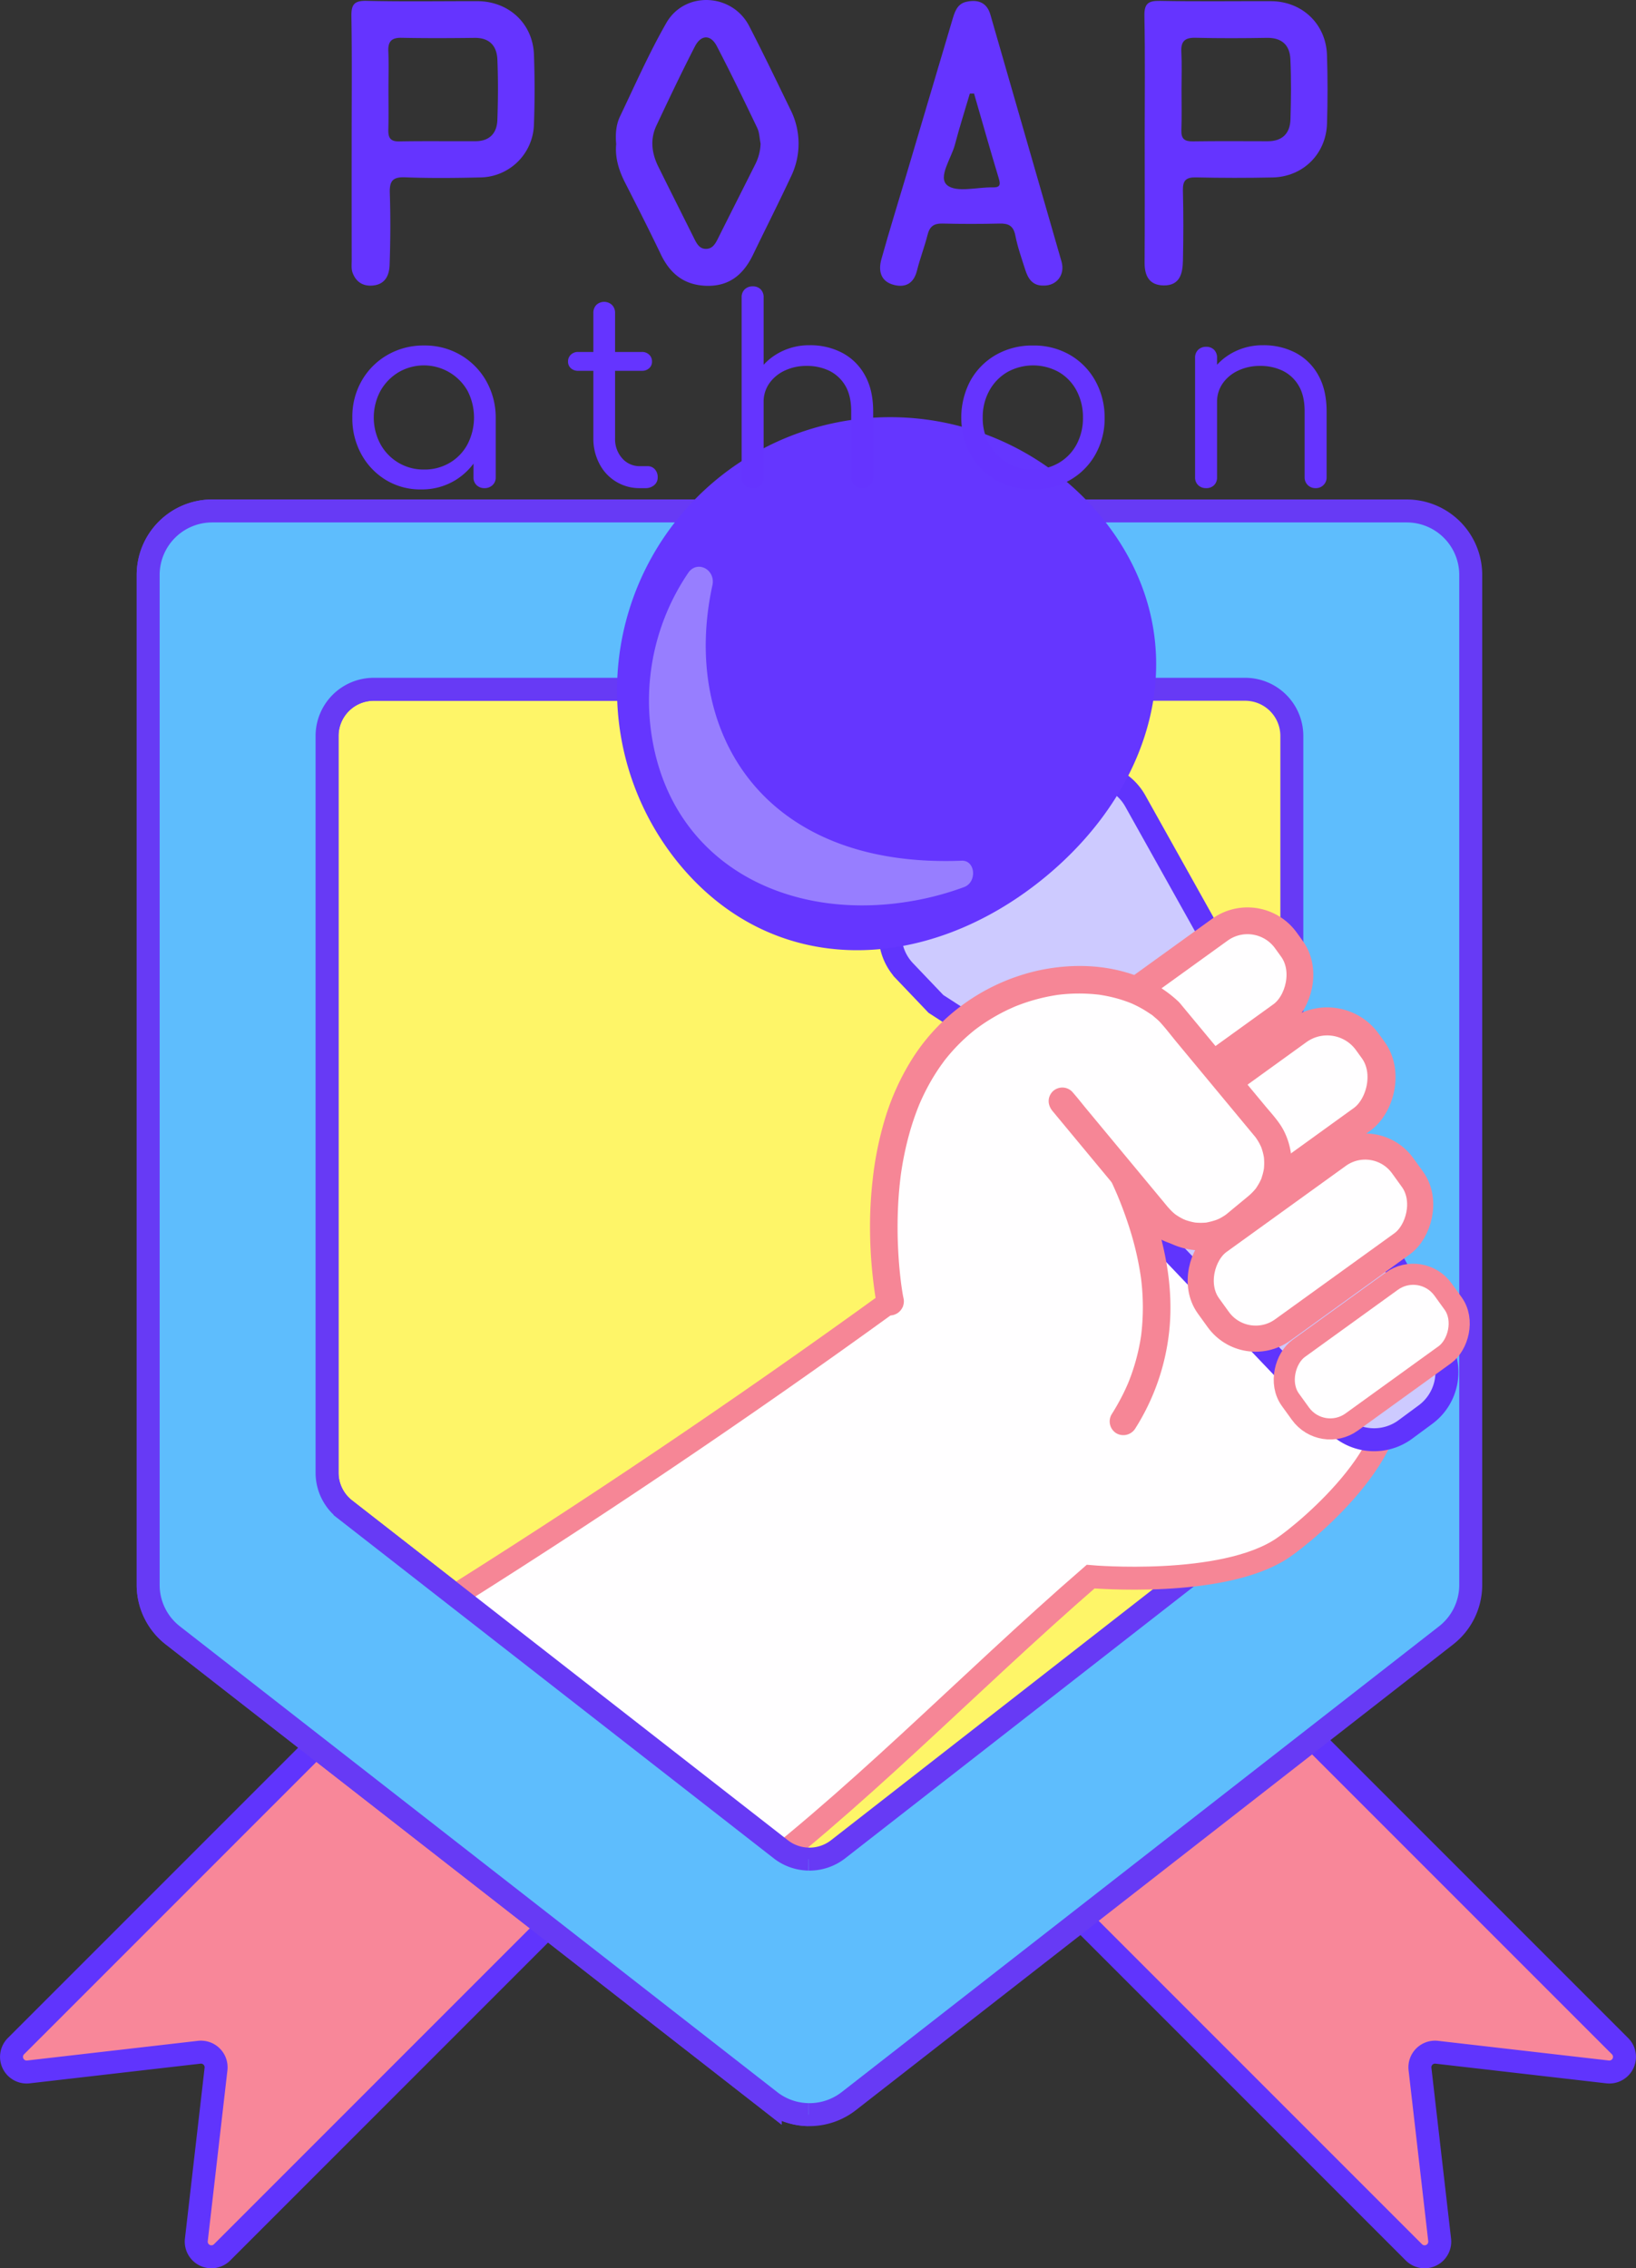 <svg id="Layer_2" data-name="Layer 2" xmlns="http://www.w3.org/2000/svg" viewBox="0 0 844.825 1171.091"><rect x="0" y="0" width="844.825" height="1171.091" fill="#333333" stroke="none"/><defs><style>.cls-1{fill:#f88799;}.cls-1,.cls-6{stroke:#6034fd;}.cls-1,.cls-10,.cls-11,.cls-12,.cls-4,.cls-5,.cls-6,.cls-9{stroke-miterlimit:10;}.cls-1,.cls-4,.cls-5,.cls-6{stroke-width:11.857px;}.cls-2,.cls-4{fill:#5ebdfd;}.cls-3{fill:#fef568;}.cls-4{stroke:#673af5;}.cls-10,.cls-11,.cls-12,.cls-14,.cls-5,.cls-9{fill:#fffeff;}.cls-10,.cls-11,.cls-12,.cls-5,.cls-9{stroke:#f68696;}.cls-6{fill:#cdcaff;}.cls-7{fill:#6536ff;}.cls-8{fill:#cbc6ff;opacity:0.5;}.cls-9{stroke-width:10.892px;}.cls-10{stroke-width:13.482px;}.cls-11{stroke-width:14.472px;}.cls-12{stroke-width:13.824px;}.cls-13{fill:#f68696;}.cls-15{fill:#6534ff;}</style></defs><path class="cls-1" d="M907.159,1365.391,692.283,1580.266a7.821,7.821,0,0,1-13.301-6.425l10.154-88.217a7.821,7.821,0,0,0-8.665-8.665l-88.217,10.154a7.821,7.821,0,0,1-6.425-13.301L800.707,1258.938a7.821,7.821,0,0,1,11.061,0l95.392,95.392A7.821,7.821,0,0,1,907.159,1365.391Z" transform="translate(-577.588 -417.419)"/><path class="cls-1" d="M1092.841,1365.391l214.876,214.876a7.821,7.821,0,0,0,13.301-6.425l-10.154-88.217a7.821,7.821,0,0,1,8.665-8.665l88.217,10.154a7.821,7.821,0,0,0,6.425-13.301L1199.293,1258.938a7.821,7.821,0,0,0-11.061,0l-95.392,95.392A7.821,7.821,0,0,0,1092.841,1365.391Z" transform="translate(-577.588 -417.419)"/><path class="cls-2" d="M1235.403,1216.678l-224.996,175.4a24.107,24.107,0,0,1-29.643,0L755.768,1216.678a24.107,24.107,0,0,1-9.285-19.012V817.315A24.107,24.107,0,0,1,770.59,793.208h449.992a24.107,24.107,0,0,1,24.107,24.107v380.351A24.107,24.107,0,0,1,1235.403,1216.678Z" transform="translate(-577.588 -417.419)"/><path class="cls-3" d="M1235.403,1196.751,1010.407,1372.151a24.107,24.107,0,0,1-29.643,0L755.768,1196.751a24.107,24.107,0,0,1-9.285-19.012V797.387a24.107,24.107,0,0,1,24.107-24.107h449.992a24.107,24.107,0,0,1,24.107,24.107v380.351A24.107,24.107,0,0,1,1235.403,1196.751Z" transform="translate(-577.588 -417.419)"/><path class="cls-4" d="M1304.022,681.214h-616.877a33.049,33.049,0,0,0-33.046,33.046v521.416a33.028,33.028,0,0,0,12.735,26.062l308.439,240.45a33.056,33.056,0,0,0,40.634,0l308.439-240.45a33.052,33.052,0,0,0,12.723-26.062V714.26A33.049,33.049,0,0,0,1304.022,681.214Zm-59.333,496.528a24.108,24.108,0,0,1-9.284,19.007l-225,175.402a24.103,24.103,0,0,1-29.643,0L755.774,1196.748a24.084,24.084,0,0,1-9.296-19.007V797.39A24.113,24.113,0,0,1,770.595,773.284h449.988a24.102,24.102,0,0,1,24.105,24.105Z" transform="translate(-577.588 -417.419)"/><path class="cls-5" d="M798.585,1250.057q122.261-76.322,238.67-160.663s-21.96-108.501,47.806-151.683c34.134-21.128,75.721-18.053,96.513,2.305l110.478,186.797c17.441,33.922-39.023,81.094-52.324,89.961-30.978,20.651-98.948,14.629-98.948,14.629-64.635,56.073-122.459,117.13-188.376,165.771" transform="translate(-577.588 -417.419)"/><path class="cls-4" d="M995.052,1377.237a24.042,24.042,0,0,1-14.288-5.087l-224.988-175.402a24.083,24.083,0,0,1-9.296-19.007V797.39a24.113,24.113,0,0,1,24.117-24.105H995.052V681.214H687.147a33.049,33.049,0,0,0-33.046,33.046v521.416a33.028,33.028,0,0,0,12.735,26.062l308.439,240.45a32.961,32.961,0,0,0,19.778,6.972" transform="translate(-577.588 -417.419)"/><path class="cls-6" d="M1313.708,1147.748l-10.388,7.666a27.22,27.22,0,0,1-35.861-3.115l-101.156-106.061c.074-42.252-52.606-76.385-105.391-110.502l-16.136-16.918a27.221,27.221,0,0,1,3.535-40.689l75.617-55.804a27.22,27.22,0,0,1,39.923,8.618l157.453,281.619A27.22,27.22,0,0,1,1313.708,1147.748Z" transform="translate(-577.588 -417.419)"/><path class="cls-7" d="M1146.683,684.748c49.12,60.492,30.058,137.228-30.434,186.348s-139.507,52.024-188.627-8.469A141.093,141.093,0,0,1,1146.683,684.748Z" transform="translate(-577.588 -417.419)"/><path class="cls-8" d="M1074.169,861.787c7.202-.282,8.055,11.087,1.3,13.602a150.847,150.847,0,0,1-26.935,7.218c-64.179,11.089-122.98-19.081-134.069-83.26a117.541,117.541,0,0,1,18.472-86.097c4.664-6.904,14.311-1.773,12.535,6.367C929.14,794.454,970.725,865.842,1074.169,861.787Z" transform="translate(-577.588 -417.419)"/><rect class="cls-9" x="1262.534" y="1066.614" width="46.816" height="97.219" rx="18.964" transform="translate(859.53 -997.635) rotate(54.162)"/><rect class="cls-10" x="1227.076" y="997.229" width="56.372" height="123.69" rx="23.85" transform="matrix(0.585, 0.811, -0.811, 0.585, 801.294, -996.038)"/><rect class="cls-11" x="1199.25" y="927.925" width="56.372" height="142.534" rx="25.583" transform="translate(741.214 -998.301) rotate(54.162)"/><rect class="cls-12" x="1162.206" y="877.215" width="54.302" height="135.003" rx="24.451" transform="matrix(0.585, 0.811, -0.811, 0.585, 681.269, -990.012)"/><path class="cls-13" d="M1163.865,1154.881a116.914,116.914,0,0,0,17.55-50.683c1.814-17.63-.706-35.639-5.643-52.587a224.144,224.144,0,0,0-11.907-31.147,7.15,7.15,0,0,0-4.252-3.269,7.271,7.271,0,0,0-5.482.717c-3.494,2.253-4.226,6.108-2.552,9.734,1.004,2.174,1.97,4.364,2.922,6.562q.454,1.068-.163-.391.183.435.364.871.361.869.715,1.74.615,1.515,1.207,3.039,2.481,6.387,4.526,12.932a157.608,157.608,0,0,1,5.719,25.379l-.254-1.891a120.113,120.113,0,0,1,.191,31.53l.254-1.891a106.348,106.348,0,0,1-5.425,22.122q-.496,1.364-1.03,2.714-.23.581-.466,1.16-.158.387-.319.772.672-1.585.226-.543c-.789,1.808-1.611,3.599-2.489,5.366a118.525,118.525,0,0,1-5.979,10.586,7.178,7.178,0,0,0,2.552,9.734,7.266,7.266,0,0,0,9.734-2.552Z" transform="translate(-577.588 -417.419)"/><path class="cls-14" d="M1037.255,1089.393s-21.96-108.501,47.806-151.683c34.134-21.128,75.721-18.053,96.513,2.305l49.302,59.413a28.899,28.899,0,0,1-3.785,40.694l-10.946,9.083a28.899,28.899,0,0,1-40.694-3.785L1126.149,986.007" transform="translate(-577.588 -417.419)"/><path class="cls-13" d="M1044.115,1087.502c-.526-2.604-.9-5.245-1.255-7.876l.254,1.891q-1.194-8.885-1.668-17.847a227.793,227.793,0,0,1-.035-24.764q.428-7.917,1.473-15.783l-.254,1.891a165.056,165.056,0,0,1,4.79-23.232q1.699-5.942,3.92-11.718.5-1.291,1.027-2.572c.106-.256.214-.512.32-.768-.949,2.296-.5,1.183-.282.677q.33-.766.671-1.528,1.253-2.803,2.652-5.537a107.504,107.504,0,0,1,6.422-10.931c1.168-1.74,2.404-3.425,3.66-5.102-1.581,2.11-.414.536-.052.081q.493-.621.996-1.233,1.057-1.287,2.158-2.537a94.186,94.186,0,0,1,9.347-9.227q1.205-1.034,2.446-2.027c.238-.19.478-.378.716-.568.947-.752-1.293.981-.594.457.533-.4,1.061-.805,1.598-1.198q2.774-2.034,5.69-3.864a98.208,98.208,0,0,1,9.086-5.056c1.499-.733,3.026-1.398,4.548-2.082-1.967.884-.601.255-.173.081q.667-.272,1.339-.533,1.241-.484,2.494-.934a96.217,96.217,0,0,1,19.299-4.734l-1.891.254a88.46,88.46,0,0,1,23.15-.116l-1.891-.254a76.999,76.999,0,0,1,10.554,2.155q2.557.718,5.054,1.629c.74.271,1.471.56,2.203.851,1.017.405-.769-.33-.771-.331.205.068.418.179.613.265q.609.267,1.213.547a57.252,57.252,0,0,1,8.606,4.916,10.453,10.453,0,0,1,1.927,1.406c.015.017-1.515-1.203-.692-.528.122.1.246.197.369.297q.55.446,1.088.908a26.57,26.57,0,0,1,2.323,2.135c3.173,3.469,6.04,7.279,9.042,10.896l18.297,22.049,16.799,20.244,4.477,5.395c.223.269.448.537.669.807a5.596,5.596,0,0,1,.457.564c-.019-.031-1.092-1.496-.46-.582.135.196.279.386.414.582q.755,1.088,1.408,2.242c.43.759.806,1.541,1.182,2.327.51,1.067-.646-1.63-.117-.268q.279.719.52,1.453a29.672,29.672,0,0,1,1.149,4.958l-.254-1.891a30.197,30.197,0,0,1,0,8.054l.254-1.891a29.733,29.733,0,0,1-1.577,6.194c-.079.211-.169.419-.246.631.71-1.959.527-1.208.32-.762-.216.463-.428.927-.66,1.382a28.696,28.696,0,0,1-1.642,2.811,8.725,8.725,0,0,1-1,1.413c.014-.014,1.187-1.456.468-.617-.152.177-.297.36-.448.538a29.002,29.002,0,0,1-2.462,2.549c-.603.552-1.234,1.07-1.863,1.592-3.575,2.967-7.183,5.898-10.733,8.895,1.785-1.507.226-.196-.293.155q-.805.544-1.645,1.033-.755.44-1.536.833c-.573.289-2.678,1.014-.347.216a38.014,38.014,0,0,1-6.89,1.859l1.891-.254a30.197,30.197,0,0,1-8.054 0l1.891.254a30.151,30.151,0,0,1-4.273-.93q-.971-.29-1.921-.647c-.158-.06-.315-.126-.474-.184-.69-.249,1.025.462.916.394a10.698,10.698,0,0,0-1.082-.494,28.704,28.704,0,0,1-3.851-2.236c-.285-.197-.561-.406-.845-.605-.567-.399.782.647.75.583-.055-.109-.312-.251-.407-.33q-.883-.727-1.708-1.522a45.225,45.225,0,0,1-3.331-3.736l-10.228-12.325-15.593-18.79-14.759-17.785c-2.484-2.993-4.876-6.103-7.47-9.002-.04-.044-.076-.092-.114-.137a7.146,7.146,0,0,0-5.031-2.084,7.24,7.24,0,0,0-5.031,2.084c-2.806,3.057-2.545,6.994,0,10.061l7.584,9.14,16.748,20.183,16.905,20.371c2.685,3.235,5.354,6.484,8.054,9.706,9.424,11.247,26.255,15.713,39.944,10.212a40.115,40.115,0,0,0,10.833-6.424c1.023-.84,2.037-1.691,3.056-2.536,2.764-2.294,5.572-4.545,8.294-6.889a35.26,35.26,0,0,0,11.299-19.358,37.193,37.193,0,0,0-2.923-23.506c-2.42-5.109-6.606-9.469-10.204-13.805l-15.719-18.943-17.492-21.08-10.444-12.586a12.812,12.812,0,0,0-1.122-1.187,61.629,61.629,0,0,0-8.263-6.492,68.812,68.812,0,0,0-18.758-8.452c-14.673-4.241-30.463-4.124-45.315-.885a104.833,104.833,0,0,0-41.996,20.04,102.336,102.336,0,0,0-23.284,26.055,127.489,127.489,0,0,0-13.719,30.389,174.379,174.379,0,0,0-6.373,31.588,212.834,212.834,0,0,0-1.337,27.47q.15,10.802,1.29,21.561c.5,4.703,1.107,9.406,1.923,14.066.094.537.189,1.075.297,1.61.738,3.654,5.271,6.095,8.751,4.969a7.291,7.291,0,0,0,4.969-8.751Z" transform="translate(-577.588 -417.419)"/><path class="cls-15" d="M778.185,463.274c0,7.009.13,14.014-.053,21.024-.108,4.046.866,6.216,5.565,6.132,13.161-.237,26.334-.048,39.491-.11,7.188-.029,10.996-4.116,11.24-10.941.365-10.358.429-20.747.013-31.112-.275-7.067-3.962-11.378-11.756-11.29-12.603.154-25.215.209-37.813-.037-5.204-.099-6.961,1.985-6.748,6.979.27,6.453.062,12.904.062,19.355M759.193,489.199c0-21.066.213-42.134-.139-63.199-.108-6.099,1.282-8.291,7.825-8.14,19.078.453,38.172.134,57.259.169,16.147.037,28.583,11.512,29.175,27.515.442,12.062.457,24.17-.009,36.228a28.089,28.089,0,0,1-27.811,27.253c-12.902.314-25.837.444-38.73-.059-6.543-.253-8.087,2.069-7.878,8.192.409,12.335.328,24.72-.101,37.055-.176,5.231-2.183,10.026-8.669,10.62-5.209.481-8.733-1.955-10.459-6.616-.741-2.01-.444-4.437-.444-6.664q-.05-31.176-.018-62.353" transform="translate(-577.588 -417.419)"/><path class="cls-15" d="M1187.719,463.617c0,7.007.178,14.023-.077,21.017-.145,4.45,1.625,5.849,5.921,5.778,12.882-.191,25.78-.092,38.658-.07,7.572.015,11.548-4.052,11.765-11.306.312-10.356.422-20.758-.046-31.103-.325-7.155-4.369-11.092-12.075-10.963-12.319.207-24.656.259-36.971-.04-5.517-.132-7.555,1.871-7.269,7.335.345,6.44.095,12.898.095,19.351m-19.012,25.316c0-21.064.268-42.143-.149-63.195-.134-6.504,1.97-7.979,8.109-7.86,19.072.376,38.172.101,57.259.154,15.998.037,28.392,11.726,28.911,27.774.391,11.778.374,23.596.018,35.384-.479,15.736-12.407,27.517-28.106,27.851q-19.772.422-39.574-.031c-5.13-.103-6.86,1.565-6.741,6.73.301,12.064.286,24.151.018,36.221-.141,6.466-1.438,12.92-9.923,12.821-7.445-.088-9.918-4.859-9.872-11.809.143-21.343.053-42.688.053-64.039" transform="translate(-577.588 -417.419)"/><path class="cls-15" d="M970.351,491.595c-.55-2.724-.565-5.701-1.733-8.129-6.779-14.164-13.619-28.308-20.87-42.23-3.162-6.062-8.14-6-11.326.182-6.921,13.46-13.421,27.15-19.865,40.843-3.329,7.073-2.441,14.241.941,21.097,6.079,12.319,12.278,24.597,18.407,36.899,1.405,2.812,2.825,5.816,6.526,5.646,3.184-.145,4.611-2.74,5.908-5.334,6.398-12.796,12.871-25.553,19.269-38.339a25.21,25.21,0,0,0,2.742-10.635m-74.565.22c-.451-5.099-.092-9.967,1.977-14.298,7.742-16.193,14.995-32.679,23.895-48.224,9.542-16.675,33.996-15.452,42.793,1.563,7.335,14.199,14.252,28.629,21.246,42.998a38.91,38.91,0,0,1,.253,34.935c-6.299,13.463-13.027,26.727-19.485,40.109-4.925,10.2-12.267,16.486-24.267,16.073-11.398-.396-18.612-6.315-23.385-16.292-5.934-12.405-12.157-24.656-18.407-36.903-3.269-6.396-5.283-12.988-4.619-19.96" transform="translate(-577.588 -417.419)"/><path class="cls-15" d="M1080.583,465.701c-.732.015-1.438.029-2.179.046-2.579,8.749-5.367,17.445-7.678,26.27-1.878,7.207-8.944,16.864-4.039,20.995,4.787,4.017,15.459.976,23.544,1.146,3.527.081,4.197-1.093,3.16-4.507-4.428-14.606-8.557-29.293-12.807-43.95m35.74,99.155c-5.589.108-7.869-3.659-9.303-8.162-1.864-5.871-3.96-11.728-5.127-17.744-.994-4.991-3.527-6.222-8.144-6.108q-14.716.359-29.447-.004c-4.384-.117-6.625,1.427-7.695,5.725-1.581,6.236-3.92,12.275-5.488,18.531-1.623,6.521-5.785,8.953-11.838,7.44-6.948-1.735-8.23-7.302-6.548-13.304,4.054-14.562,8.573-28.999,12.871-43.486q11.85-39.854,23.669-79.718c1.2-4.101,2.436-8.52,7.126-9.626,5.725-1.361,10.71-.04,12.599,6.51q18.42,63.751,36.749,127.529c1.983,6.97-2.608,12.629-9.424,12.416" transform="translate(-577.588 -417.419)"/><path class="cls-15" d="M795.013,670.105a34.142,34.142,0,0,1-18.139-4.87,35.281,35.281,0,0,1-12.669-13.269,38.289,38.289,0,0,1-4.674-18.951,37.279,37.279,0,0,1,4.872-19.078,35.804,35.804,0,0,1,13.276-13.274,37.065,37.065,0,0,1,18.94-4.875,36.421,36.421,0,0,1,18.742,4.875,36.029,36.029,0,0,1,13.208,13.274,38.36,38.36,0,0,1,5.009,19.078l-4.536,2.137a35.666,35.666,0,0,1-4.466,17.814,33.602,33.602,0,0,1-12.139,12.544A33.229,33.229,0,0,1,795.013,670.105Zm1.603-10.268a25.398,25.398,0,0,0,13.208-3.474,24.502,24.502,0,0,0,9.208-9.611,30.112,30.112,0,0,0,0-27.55,25.928,25.928,0,0,0-35.623-9.6,26.229,26.229,0,0,0-9.342,9.6,29.095,29.095,0,0,0,0,27.55,25.255,25.255,0,0,0,22.55,13.084Zm31.222,9.602a5.729,5.729,0,0,1-4.138-1.537,5.341,5.341,0,0,1-1.596-4.063V641.826l2.535-11.741,8.938,2.931v30.824a5.234,5.234,0,0,1-1.673,4.063A5.788,5.788,0,0,1,827.837,669.439Z" transform="translate(-577.588 -417.419)"/><path class="cls-15" d="M876.129,608.867a5.387,5.387,0,0,1-3.74-1.328,4.485,4.485,0,0,1-1.464-3.474,4.682,4.682,0,0,1,1.464-3.533,5.183,5.183,0,0,1,3.74-1.405h32.952a5.162,5.162,0,0,1,3.731,1.405,4.679,4.679,0,0,1,1.467,3.533,4.479,4.479,0,0,1-1.467,3.474,5.361,5.361,0,0,1-3.731,1.328Zm32.022,60.572a23.144,23.144,0,0,1-21.011-12.548,27.581,27.581,0,0,1-3.138-13.197V578.987a5.751,5.751,0,0,1,1.533-4.138,5.899,5.899,0,0,1,8.071,0,5.625,5.625,0,0,1,1.603,4.138v64.708a14.874,14.874,0,0,0,3.665,10.336,11.933,11.933,0,0,0,9.27,4.068h3.87a4.837,4.837,0,0,1,3.731,1.609,5.858,5.858,0,0,1,1.469,4.131,5.061,5.061,0,0,1-1.805,4.063,6.843,6.843,0,0,1-4.604,1.537h-2.654Z" transform="translate(-577.588 -417.419)"/><path class="cls-15" d="M966.314,640.757a5.479,5.479,0,0,1-5.741-5.732V570.988a5.525,5.525,0,0,1,1.603-4.197,5.717,5.717,0,0,1,4.138-1.535,5.483,5.483,0,0,1,4.072,1.535,5.668,5.668,0,0,1,1.535,4.197V635.025a5.735,5.735,0,0,1-1.535,4.138A5.415,5.415,0,0,1,966.314,640.757Zm0,28.682a5.751,5.751,0,0,1-4.138-1.537,5.361,5.361,0,0,1-1.603-4.063V602.203a5.533,5.533,0,0,1,1.603-4.2,5.735,5.735,0,0,1,4.138-1.535,5.5,5.5,0,0,1,4.072,1.535,5.673,5.673,0,0,1,1.535,4.2v61.636a5.28,5.28,0,0,1-5.607,5.6Zm56.575,0a5.561,5.561,0,0,1-4.14-1.603,5.449,5.449,0,0,1-1.603-3.997V629.816q0-8.13-3.056-13.278a19.648,19.648,0,0,0-8.214-7.671,26.424,26.424,0,0,0-11.807-2.533,25.851,25.851,0,0,0-11.211,2.403,19.825,19.825,0,0,0-8.001,6.605,16.485,16.485,0,0,0-2.937,9.674h-7.603a28.215,28.215,0,0,1,4.336-15.013,30.435,30.435,0,0,1,11.275-10.477,32.271,32.271,0,0,1,15.74-3.868,35.312,35.312,0,0,1,16.871,3.94,28.645,28.645,0,0,1,11.677,11.543q4.271,7.599,4.276,18.674v34.023a5.484,5.484,0,0,1-5.602,5.6Z" transform="translate(-577.588 -417.419)"/><path class="cls-15" d="M1111.067,670.105a37.649,37.649,0,0,1-19.142-4.802,34.991,34.991,0,0,1-13.139-13.197,40.584,40.584,0,0,1,0-38.299,34.904,34.904,0,0,1,13.139-13.205,37.671,37.671,0,0,1,19.142-4.802,37.005,37.005,0,0,1,18.946,4.802,35.084,35.084,0,0,1,13.076,13.205,38.914,38.914,0,0,1,4.927,19.208,37.766,37.766,0,0,1-4.802,19.091,34.837,34.837,0,0,1-13.146,13.197A37.33,37.33,0,0,1,1111.067,670.105Zm0-10.268a25.669,25.669,0,0,0,13.346-3.474,24.266,24.266,0,0,0,9.14-9.534,28.71,28.71,0,0,0,3.267-13.814,29.099,29.099,0,0,0-3.267-13.872,24.187,24.187,0,0,0-9.14-9.606,27.42,27.42,0,0,0-26.677,0,25.085,25.085,0,0,0-9.281,9.606,28.153,28.153,0,0,0-3.395,13.872,27.785,27.785,0,0,0,3.395,13.814,25.244,25.244,0,0,0,9.281,9.534A25.634,25.634,0,0,0,1111.067,659.837Z" transform="translate(-577.588 -417.419)"/><path class="cls-15" d="M1200.458,669.439a5.701,5.701,0,0,1-4.129-1.537,5.337,5.337,0,0,1-1.603-4.063V602.203a5.501,5.501,0,0,1,1.603-4.2,5.714,5.714,0,0,1,4.129-1.535,5.498,5.498,0,0,1,4.074,1.535,5.655,5.655,0,0,1,1.535,4.2v61.636a5.459,5.459,0,0,1-1.535,4.063A5.517,5.517,0,0,1,1200.458,669.439Zm56.568,0a5.558,5.558,0,0,1-4.131-1.603,5.452,5.452,0,0,1-1.603-3.997V629.816q0-8.13-3.069-13.278a19.496,19.496,0,0,0-8.199-7.671,26.403,26.403,0,0,0-11.811-2.533,25.782,25.782,0,0,0-11.196,2.403,19.872,19.872,0,0,0-8.016,6.605,16.512,16.512,0,0,0-2.931,9.674h-7.603a28.205,28.205,0,0,1,4.323-15.013,30.465,30.465,0,0,1,11.279-10.477,32.328,32.328,0,0,1,15.754-3.868,35.444,35.444,0,0,1,16.882,3.94,28.644,28.644,0,0,1,11.66,11.543q4.271,7.599,4.281,18.674v34.023a5.398,5.398,0,0,1-1.612,3.997A5.453,5.453,0,0,1,1257.026,669.439Z" transform="translate(-577.588 -417.419)"/></svg>